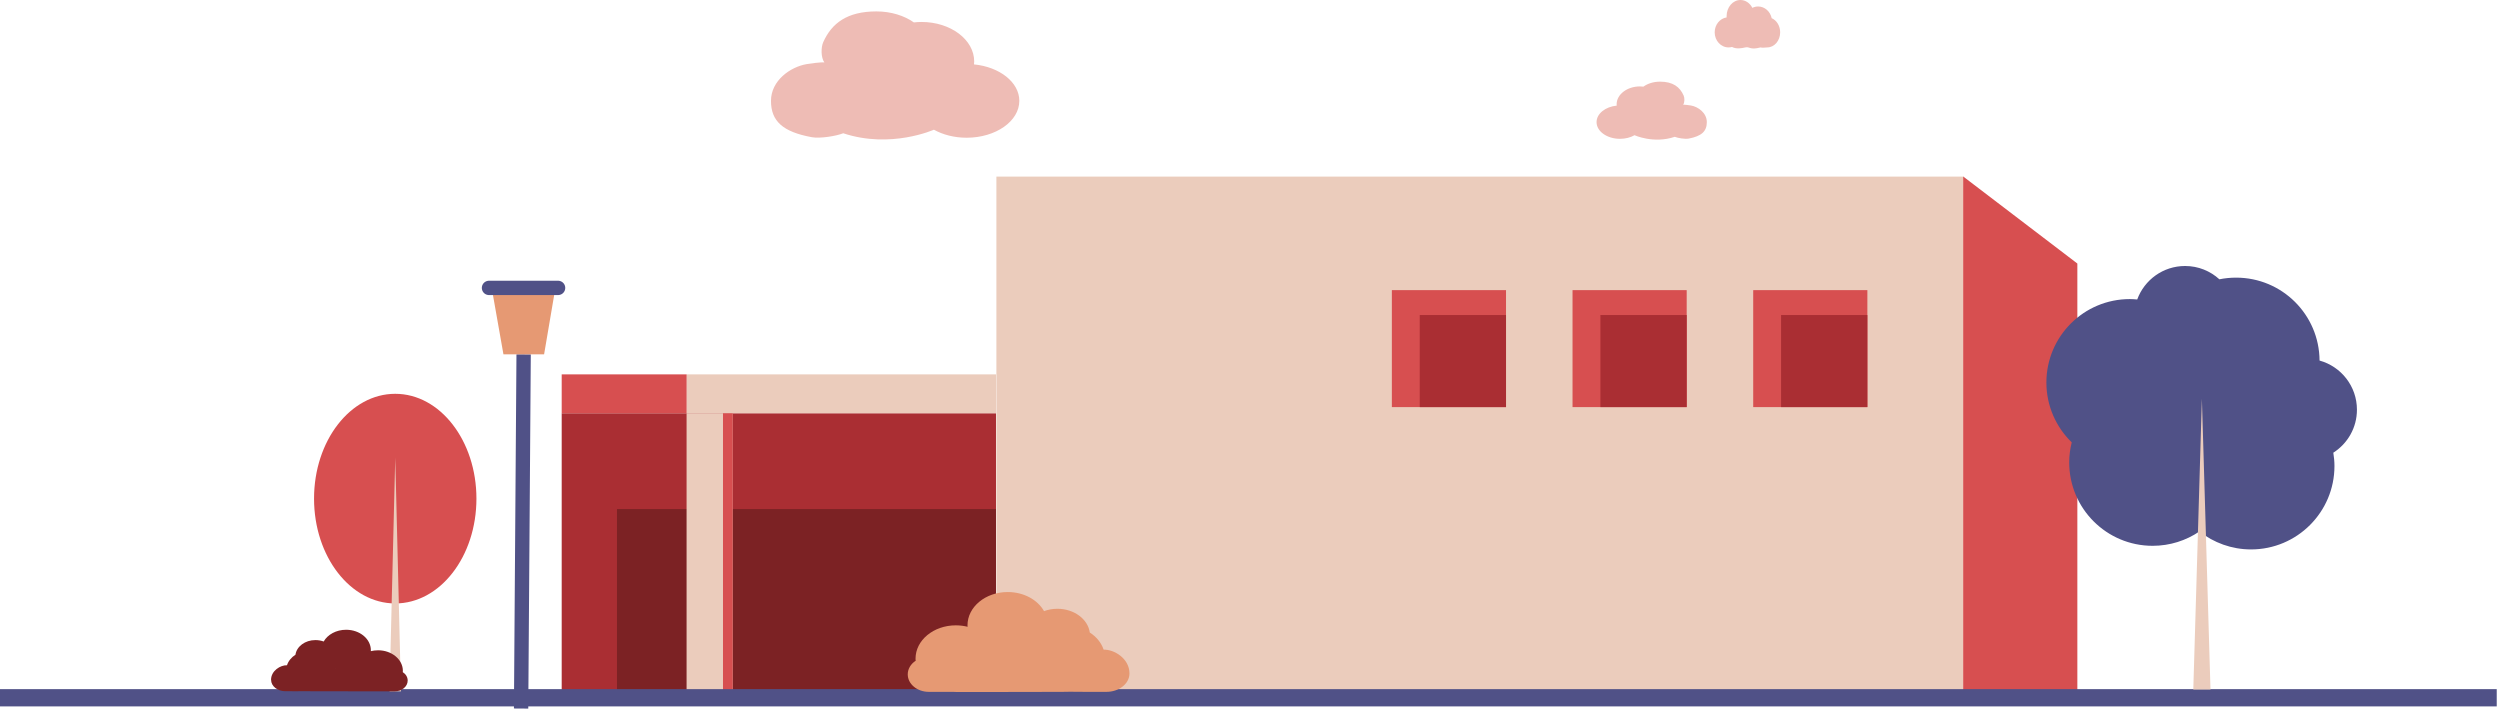 <svg width="436" height="124" viewBox="0 0 436 124" fill="none" xmlns="http://www.w3.org/2000/svg">
    <g clip-path="url(#clip0_452_429)">
    <path d="M169.86 11.25C169.88 11.08 169.9 10.9 169.9 10.72C169.9 6.92 165.79 3.83 160.71 3.83C160.26 3.83 159.81 3.86 159.38 3.91C157.71 2.73 155.4 1.99 152.84 1.99C147.77 1.99 145.05 4.03 143.57 7.36C143.17 8.26 143.15 10.03 143.77 10.89C143.24 10.81 141.24 11.08 140.69 11.18C137.84 11.67 134.46 14.04 134.46 17.59C134.46 21.14 136.53 23 141.59 23.93C143.02 24.19 145.85 23.73 147.06 23.24C155.35 26 162.87 22.62 162.87 22.62C164.44 23.49 166.42 24.02 168.58 24.02C173.65 24.02 177.77 21.14 177.77 17.59C177.77 14.34 174.33 11.67 169.86 11.23V11.25Z" fill="#EEBCB5"/>
    <path d="M281.96 18.43C281.96 18.35 281.94 18.27 281.94 18.19C281.94 16.47 283.77 15.07 286.02 15.07C286.22 15.07 286.42 15.08 286.61 15.11C287.35 14.57 288.38 14.24 289.51 14.24C291.76 14.24 292.97 15.16 293.63 16.67C293.81 17.08 293.82 17.88 293.54 18.27C293.78 18.23 294.66 18.36 294.91 18.4C296.17 18.62 297.67 19.7 297.67 21.3C297.67 22.9 296.75 23.75 294.51 24.17C293.88 24.29 292.62 24.08 292.08 23.86C288.4 25.11 285.06 23.58 285.06 23.58C284.36 23.98 283.48 24.21 282.52 24.21C280.27 24.21 278.44 22.91 278.44 21.3C278.44 19.83 279.97 18.62 281.95 18.42L281.96 18.43Z" fill="#EEBCB5"/>
    <path d="M301.12 3.04C301.12 2.97 301.12 2.9 301.12 2.82C301.12 1.26 302.2 0 303.54 0C304.42 0 305.19 0.55 305.61 1.37C305.92 1.22 306.26 1.13 306.62 1.13C307.77 1.13 308.73 2 308.98 3.17C309.84 3.54 310.46 4.5 310.46 5.64C310.46 7.09 309.45 8.27 308.21 8.27C307.94 8.27 307.29 8.38 307.05 8.27C305.14 8.77 305.18 8.09 304.38 8.27C303.78 8.41 302.83 8.6 302.06 8.19C301.87 8.24 301.67 8.27 301.46 8.27C300.12 8.27 299.04 7.09 299.04 5.64C299.04 4.31 299.95 3.21 301.12 3.04Z" fill="#EEBCB5"/>
    <path d="M342.44 30.8H173.77V121.71H342.44V30.8Z" fill="#EBCCBC"/>
    <path d="M173.7 72.07H97.96V121.69H173.7V72.07Z" fill="#AA2E33"/>
    <path d="M173.7 88.78H107.6V121.69H173.7V88.78Z" fill="#7C2224"/>
    <path d="M173.71 65.29H119.75V72.07H173.71V65.29Z" fill="#EBCCBC"/>
    <path d="M127.77 121.69V72.07H119.74V121.69H127.77Z" fill="#EBCCBC"/>
    <path d="M119.75 65.29H97.96V72.07H119.75V65.29Z" fill="#D74F50"/>
    <path d="M127.78 72.07H126.09V121.69H127.78V72.07Z" fill="#D74F50"/>
    <path d="M325.67 50.6H305.76V71H325.67V50.6Z" fill="#D74F50"/>
    <path d="M325.67 54.94H310.62V71H325.67V54.94Z" fill="#AA2E33"/>
    <path d="M294.16 50.6H274.25V71H294.16V50.6Z" fill="#D74F50"/>
    <path d="M294.16 54.94H279.11V71H294.16V54.94Z" fill="#AA2E33"/>
    <path d="M262.65 50.6H242.74V71H262.65V50.6Z" fill="#D74F50"/>
    <path d="M262.65 54.94H247.6V71H262.65V54.94Z" fill="#AA2E33"/>
    <path d="M362.29 121.69H342.38V30.78L362.29 45.96V121.69Z" fill="#D74F50"/>
    <path d="M0 121.69H435.43" stroke="#505187" stroke-width="3"/>
    <path d="M68.93 105.24C76.75 105.24 83.09 97.056 83.09 86.96C83.09 76.864 76.75 68.68 68.93 68.68C61.11 68.68 54.77 76.864 54.77 86.96C54.77 97.056 61.11 105.24 68.93 105.24Z" fill="#D74F50"/>
    <path d="M68.93 79.81L69.93 120.58H67.93L68.93 79.81Z" fill="#EBCCBC"/>
    <path d="M411.05 71.45C411.05 67.36 408.29 63.92 404.53 62.88C404.48 54.88 397.99 48.42 389.98 48.42C388.98 48.42 388 48.52 387.06 48.71C385.48 47.27 383.39 46.39 381.08 46.39C377.24 46.39 373.98 48.82 372.73 52.23C372.3 52.19 371.88 52.16 371.44 52.16C363.4 52.16 356.89 58.68 356.89 66.71C356.89 70.81 358.59 74.5 361.31 77.15C361.03 78.27 360.87 79.43 360.87 80.64C360.87 88.68 367.39 95.19 375.42 95.19C378.44 95.19 381.25 94.27 383.58 92.69C386.06 94.64 389.18 95.82 392.58 95.82C400.62 95.82 407.13 89.3 407.13 81.27C407.13 80.48 407.05 79.7 406.93 78.95C409.41 77.37 411.05 74.61 411.05 71.45Z" fill="#505187"/>
    <path d="M384.01 69.55L385.51 120.25H382.51L384.01 69.55Z" fill="#EBCCBC"/>
    <path d="M178.75 112.97V112.98C178.73 112.98 178.71 113 178.69 113L178.75 112.97Z" fill="#D74F50"/>
    <path d="M174.89 120.67H175.35C175.27 120.68 175.19 120.68 175.11 120.68C175.04 120.68 174.96 120.68 174.89 120.67Z" fill="#D74F50"/>
    <path d="M178.75 112.97V112.98C178.73 112.98 178.71 113 178.69 113L178.75 112.97Z" fill="#D74F50"/>
    <path d="M192.47 113.29C192.07 112.09 191.21 111.05 190.06 110.31C189.73 107.98 187.33 106.17 184.41 106.17C183.58 106.17 182.79 106.32 182.08 106.58C180.97 104.61 178.55 103.25 175.74 103.25C171.87 103.25 168.73 105.85 168.73 109.06C168.73 109.14 168.73 109.23 168.75 109.31C168.1 109.15 167.41 109.06 166.69 109.06C162.81 109.06 159.67 111.66 159.67 114.86C159.67 114.98 159.67 115.11 159.7 115.23C158.85 115.78 158.31 116.65 158.31 117.61C158.31 119.29 159.95 120.66 161.99 120.66H166.3H166.26C166.4 120.68 166.55 120.68 166.69 120.68H174.89H175.35L185.22 120.66C185.22 120.66 186.54 120.64 186.62 120.64C187.55 120.64 191.33 120.69 192.96 120.66C195.14 120.66 196.98 119.25 196.98 117.45C196.98 114.84 194.3 113.24 192.47 113.3V113.29ZM178.75 114.31C178.75 114.31 178.71 114.33 178.69 114.33L178.75 114.31Z" fill="#E69973"/>
    <path d="M47.28 118.57C47.28 119.68 48.41 120.55 49.76 120.55C50.76 120.57 53.09 120.54 53.67 120.54C53.72 120.54 54.53 120.56 54.53 120.56H60.61L60.89 120.57H65.94C66.03 120.57 66.12 120.57 66.2 120.57H66.18H68.83C70.09 120.57 71.1 119.73 71.1 118.69C71.1 118.09 70.77 117.56 70.24 117.22C70.26 117.14 70.26 117.07 70.26 116.99C70.26 115.02 68.33 113.41 65.94 113.41C65.5 113.41 65.07 113.47 64.67 113.56C64.68 113.51 64.68 113.46 64.68 113.41C64.68 111.43 62.75 109.83 60.36 109.83C58.63 109.83 57.14 110.67 56.45 111.88C56.01 111.72 55.53 111.63 55.01 111.63C53.21 111.63 51.73 112.74 51.53 114.18C50.82 114.64 50.29 115.28 50.05 116.02C48.92 115.98 47.27 116.97 47.27 118.57H47.28ZM58.51 116.64L58.55 116.66C58.55 116.66 58.53 116.66 58.51 116.65V116.64Z" fill="#7C2224"/>
    <path d="M90.88 123.57L91.32 61.8" stroke="#505187" stroke-width="2.5" stroke-miterlimit="10"/>
    <path d="M94.89 61.8H87.8L85.75 50.21H96.86L94.89 61.8Z" fill="#E69973"/>
    <path d="M85.28 50.21H97.33" stroke="#505187" stroke-width="2.5" stroke-miterlimit="10" stroke-linecap="round"/>
    </g>
    <defs>
    <clipPath id="clip0_452_429">
    <rect width="435.43" height="123.58" fill="white"/>
    </clipPath>
    </defs>
    </svg>
    